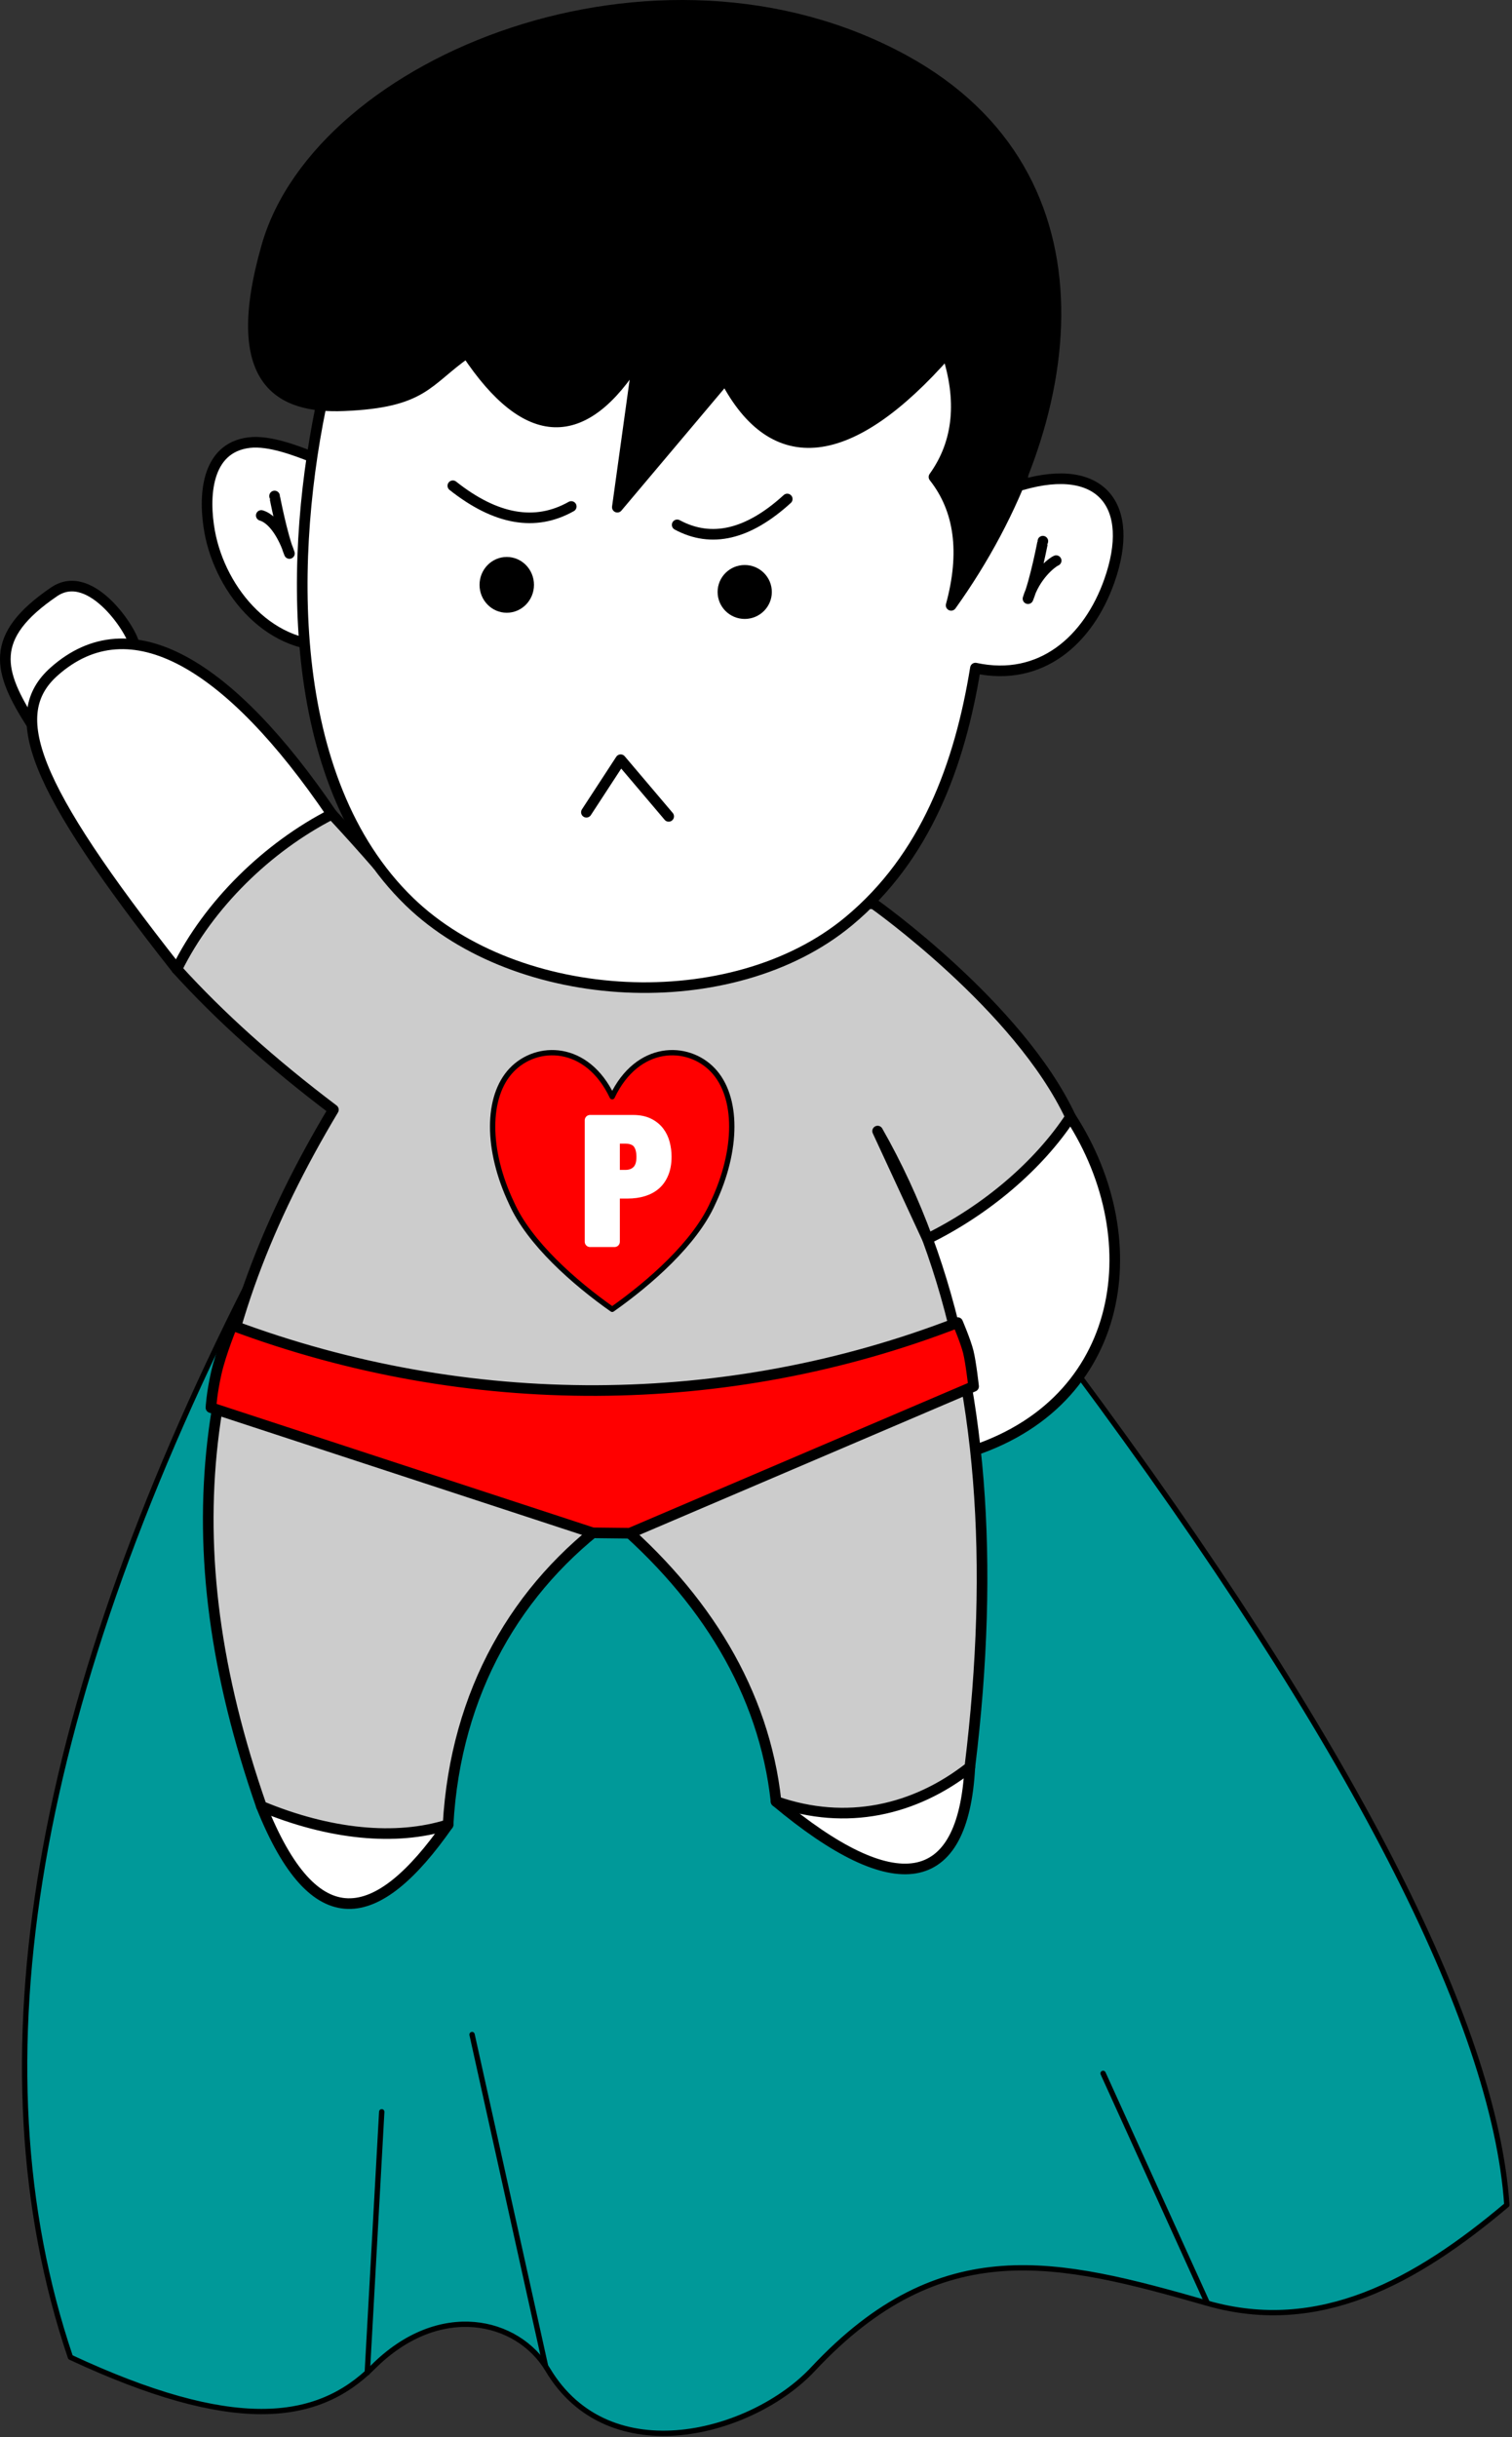 <?xml version="1.0" encoding="UTF-8" standalone="no"?>
<!DOCTYPE svg PUBLIC "-//W3C//DTD SVG 1.1//EN" "http://www.w3.org/Graphics/SVG/1.1/DTD/svg11.dtd">
<svg width="100%" height="100%" viewBox="0 0 569 917" version="1.1" xmlns="http://www.w3.org/2000/svg" xmlns:xlink="http://www.w3.org/1999/xlink" xml:space="preserve" xmlns:serif="http://www.serif.com/" style="fill-rule:evenodd;clip-rule:evenodd;stroke-linecap:round;stroke-linejoin:round;stroke-miterlimit:10;">
    <rect x="0" y="0" width="569" height="917" fill="#333333" stroke="none"/>
    <g transform="matrix(1,0,0,1,-15.47,-41.189)">
        <g transform="matrix(1,0,0,1,-4.145,-16.138)">
            <g transform="matrix(1,0,0,1,0,-100)">
                <g transform="matrix(1,0,0,1,0,100)">
                    <path d="M424.478,573.292L116.746,532.731C32.398,696.318 8.602,833.509 46.124,944.321C106.996,972.716 138.827,969.173 160,948C185,923 214.502,930.128 225.72,948.947C249,988 302.849,973.081 325.587,948.768C374,897 417.728,907.922 474,924C516,936 552.346,915.968 586.676,886.995C582.012,818.427 528.19,712.8 424.478,573.292Z" style="fill:rgb(0,153,153);fill-rule:nonzero;stroke:black;stroke-width:2px;"/>
                </g>
                <g>
                    <g transform="matrix(-0.171,2.79,-2.79,-0.171,1278.69,469.707)">
                        <path d="M196.616,387.741L231.788,387.535" style="fill:none;fill-rule:nonzero;stroke:black;stroke-width:0.72px;"/>
                    </g>
                    <g transform="matrix(0.605,2.729,-2.729,0.605,1112.13,119.418)">
                        <path d="M209.794,381.749L255.386,381.749" style="fill:none;fill-rule:nonzero;stroke:black;stroke-width:0.72px;"/>
                    </g>
                    <g transform="matrix(1.155,2.545,-2.545,1.155,1052.68,-271.796)">
                        <path d="M302.641,380.155L336.43,380.155" style="fill:none;fill-rule:nonzero;stroke:black;stroke-width:0.72px;"/>
                    </g>
                </g>
            </g>
            <path d="M311.662,735.196C334.075,753.939 351.691,762.365 364.01,760.277C376.33,758.189 383.354,745.587 384.582,722.274L311.662,735.196Z" style="fill:white;fill-rule:nonzero;stroke:black;stroke-width:4px;"/>
            <path d="M118,737C128,762 138.853,773.337 150.558,773.621C162.264,773.906 174.823,763.137 188.235,743.924L118,737Z" style="fill:white;fill-rule:nonzero;stroke:black;stroke-width:4px;"/>
            <path d="M422.468,477.586C453.058,524.685 443,588 380,605L350,525L422.468,477.586Z" style="fill:white;fill-rule:nonzero;stroke:black;stroke-width:4px;"/>
            <path d="M70,299.85C70.118,296.124 54.131,270.391 40,280C15,297 18.883,310 31.668,330L70,299.85Z" style="fill:white;fill-rule:nonzero;stroke:black;stroke-width:4px;"/>
            <path d="M144.5,363.68C106,307 68.617,284.563 40,310C22,326 31,352 86.169,422L144.5,363.68Z" style="fill:white;fill-rule:nonzero;stroke:black;stroke-width:4px;"/>
            <path d="M348.518,397.483C348.518,397.483 403,436 422.468,477.586C410.57,495.684 391.046,512.491 368.658,523.5C388.82,578.381 394.129,644.639 384.582,722.274C363.805,738.594 338.064,744.402 311.662,735.196C307.214,694.1 285.024,658.03 250,628.456C214.186,654.421 191.044,693.946 188.235,743.924C168.676,750.12 143.629,747.658 118,737C83.142,636.944 94.83,558.823 145.084,474.897C121.954,457.431 102.315,439.799 86.169,422C98.202,397.544 120.387,376.015 144.5,363.68C150.276,369.892 156.068,376.334 161.878,383.007L348.518,397.483Z" style="fill:rgb(204,204,204);fill-rule:nonzero;stroke:black;stroke-width:4px;"/>
            <path d="M368.658,523.5C366.032,516.354 363.155,509.4 360.026,502.64C356.896,495.879 353.515,489.312 349.882,482.937L368.658,523.5Z" style="fill:none;fill-rule:nonzero;stroke:black;stroke-width:4px;"/>
            <path d="M386,579L256.62,634.263L242.668,634.107L99,587C99,587 99.267,581.66 101,574C102.77,566.177 107,556 107,556C195.624,589.177 293.219,588.656 380,555C380,555 383,562 384,566C385,570 386,579 386,579Z" style="fill:rgb(255,0,0);fill-rule:nonzero;stroke:black;stroke-width:4px;"/>
            <g transform="matrix(1,0,0,1,0,-120)">
                <g transform="matrix(1,0,0,1,-0,120)">
                    <path d="M250,470C259.474,450 278.421,450 287.895,460C297.369,470 297.369,490 287.895,510C281.263,525 264.21,540 250,550C235.789,540 218.737,525 212.105,510C202.631,490 202.631,470 212.105,460C221.579,450 240.526,450 250,470Z" style="fill:rgb(255,0,0);stroke:black;stroke-width:2px;stroke-miterlimit:1.5;"/>
                </g>
                <g transform="matrix(1,0,0,1,-236.892,148.553)">
                    <path d="M487.772,470.987L487.772,457.099L491.612,457.099C493.916,457.099 495.558,457.696 496.54,458.891C497.521,460.085 498.012,461.835 498.012,464.139C498.012,466.485 497.446,468.213 496.316,469.323C495.185,470.432 493.702,470.987 491.868,470.987L487.772,470.987ZM478.556,450.315L478.556,496.011L487.772,496.011L487.772,477.771L492.7,477.771C494.876,477.771 496.86,477.493 498.652,476.939C500.444,476.384 501.969,475.552 503.228,474.443C504.486,473.333 505.468,471.904 506.172,470.155C506.876,468.405 507.228,466.357 507.228,464.011C507.228,462.304 507.014,460.629 506.588,458.987C506.161,457.344 505.457,455.883 504.476,454.603C503.494,453.323 502.204,452.288 500.604,451.499C499.004,450.709 497.03,450.315 494.684,450.315L478.556,450.315Z" style="fill:white;fill-rule:nonzero;stroke:white;stroke-width:4px;stroke-linecap:butt;stroke-miterlimit:2;"/>
                </g>
            </g>
            <g transform="matrix(1,0,0,1,0,-100)">
                <g transform="matrix(1,0,0,1,0,100)">
                    <path d="M137.277,229.336L147,300C121.931,302.988 102.637,280.066 98.517,257.4C96.183,244.559 96.912,225.792 113.472,223.864C121.018,222.985 131.201,226.942 137.277,229.336Z" style="fill:white;fill-rule:nonzero;stroke:black;stroke-width:4px;"/>
                </g>
                <g transform="matrix(1,0,0,1,0,100)">
                    <path d="M386.695,308.723C411.331,314.03 429.227,298.207 437.099,275.864C447.07,247.56 434.032,231.141 404.186,239.781C405.506,228.509 406.908,209.53 401.641,198.666C383.137,160.498 339.825,145.283 301.127,138.101C252.617,129.097 179.233,120.324 152.733,174.868C148.026,184.555 143.822,194.643 141.486,205.156C128.29,264.552 126.203,350.639 173.721,396.641C214.469,436.089 295.068,440.465 339.014,403.955C367.925,379.937 380.762,345.286 386.695,308.723Z" style="fill:white;fill-rule:nonzero;stroke:black;stroke-width:4px;"/>
                </g>
                <g>
                    <g transform="matrix(2.795,0,0,-2.795,-438.945,989.844)">
                        <path d="M243.018,188.509L247.632,195.581L254.096,187.955" style="fill:none;fill-rule:nonzero;stroke:black;stroke-width:1.43px;"/>
                    </g>
                    <g transform="matrix(1.078,0,0,1.105,-27.38,-47.474)">
                        <circle cx="220.5" cy="384.5" r="9.5"/>
                    </g>
                    <g transform="matrix(1.074,0,0,1.068,63.053,-30.567)">
                        <circle cx="220.5" cy="384.5" r="9.5"/>
                    </g>
                    <g transform="matrix(2.721,-0.639,0.639,2.721,-519.063,97.338)">
                        <path d="M255.324,154.589C259.246,158.062 264.32,158.062 270.545,154.589" style="fill:none;fill-rule:nonzero;stroke:black;stroke-width:1.43px;"/>
                    </g>
                    <g transform="matrix(2.753,0.482,-0.482,2.753,-355.077,-187.907)">
                        <path d="M224.695,152.457C231.195,155.978 236.59,155.978 240.881,152.457" style="fill:none;fill-rule:nonzero;stroke:black;stroke-width:1.43px;"/>
                    </g>
                </g>
                <g transform="matrix(2.795,0,0,-2.795,-438.945,824.488)">
                    <path d="M304.476,165.84C304.493,165.887 303.461,160.503 302.485,158.123L302.475,158.099L302.476,158.101C303.403,161.189 305.66,162.959 306.267,163.221" style="fill:none;fill-rule:nonzero;stroke:black;stroke-width:1.43px;"/>
                </g>
                <g transform="matrix(-2.795,0,0,-2.795,973.949,807.488)">
                    <path d="M304.476,165.84C304.493,165.887 303.461,160.503 302.485,158.123L302.475,158.099L302.476,158.101C302.919,159.519 304.264,162.62 306.267,163.221" style="fill:none;fill-rule:nonzero;stroke:black;stroke-width:1.43px;"/>
                </g>
                <g transform="matrix(1,0,0,1,0,100)">
                    <path d="M376,190.099C381.744,207.65 380.599,223.576 371.094,236.801C380.799,249.115 382.95,265.218 377.548,285.109C427,216 439.079,123.366 360,80C267,29 140,80 120,150C105.375,201.187 125,211 149,210C179.123,208.745 179.966,200.808 195.292,190.094C217.875,224.113 239.349,224.759 259.715,192.03L251.932,248.175L292.583,199.935C310.747,234.69 339.45,231.735 376,190.099Z" style="fill-rule:nonzero;stroke:black;stroke-width:4px;"/>
                </g>
            </g>
        </g>
    </g>
</svg>
